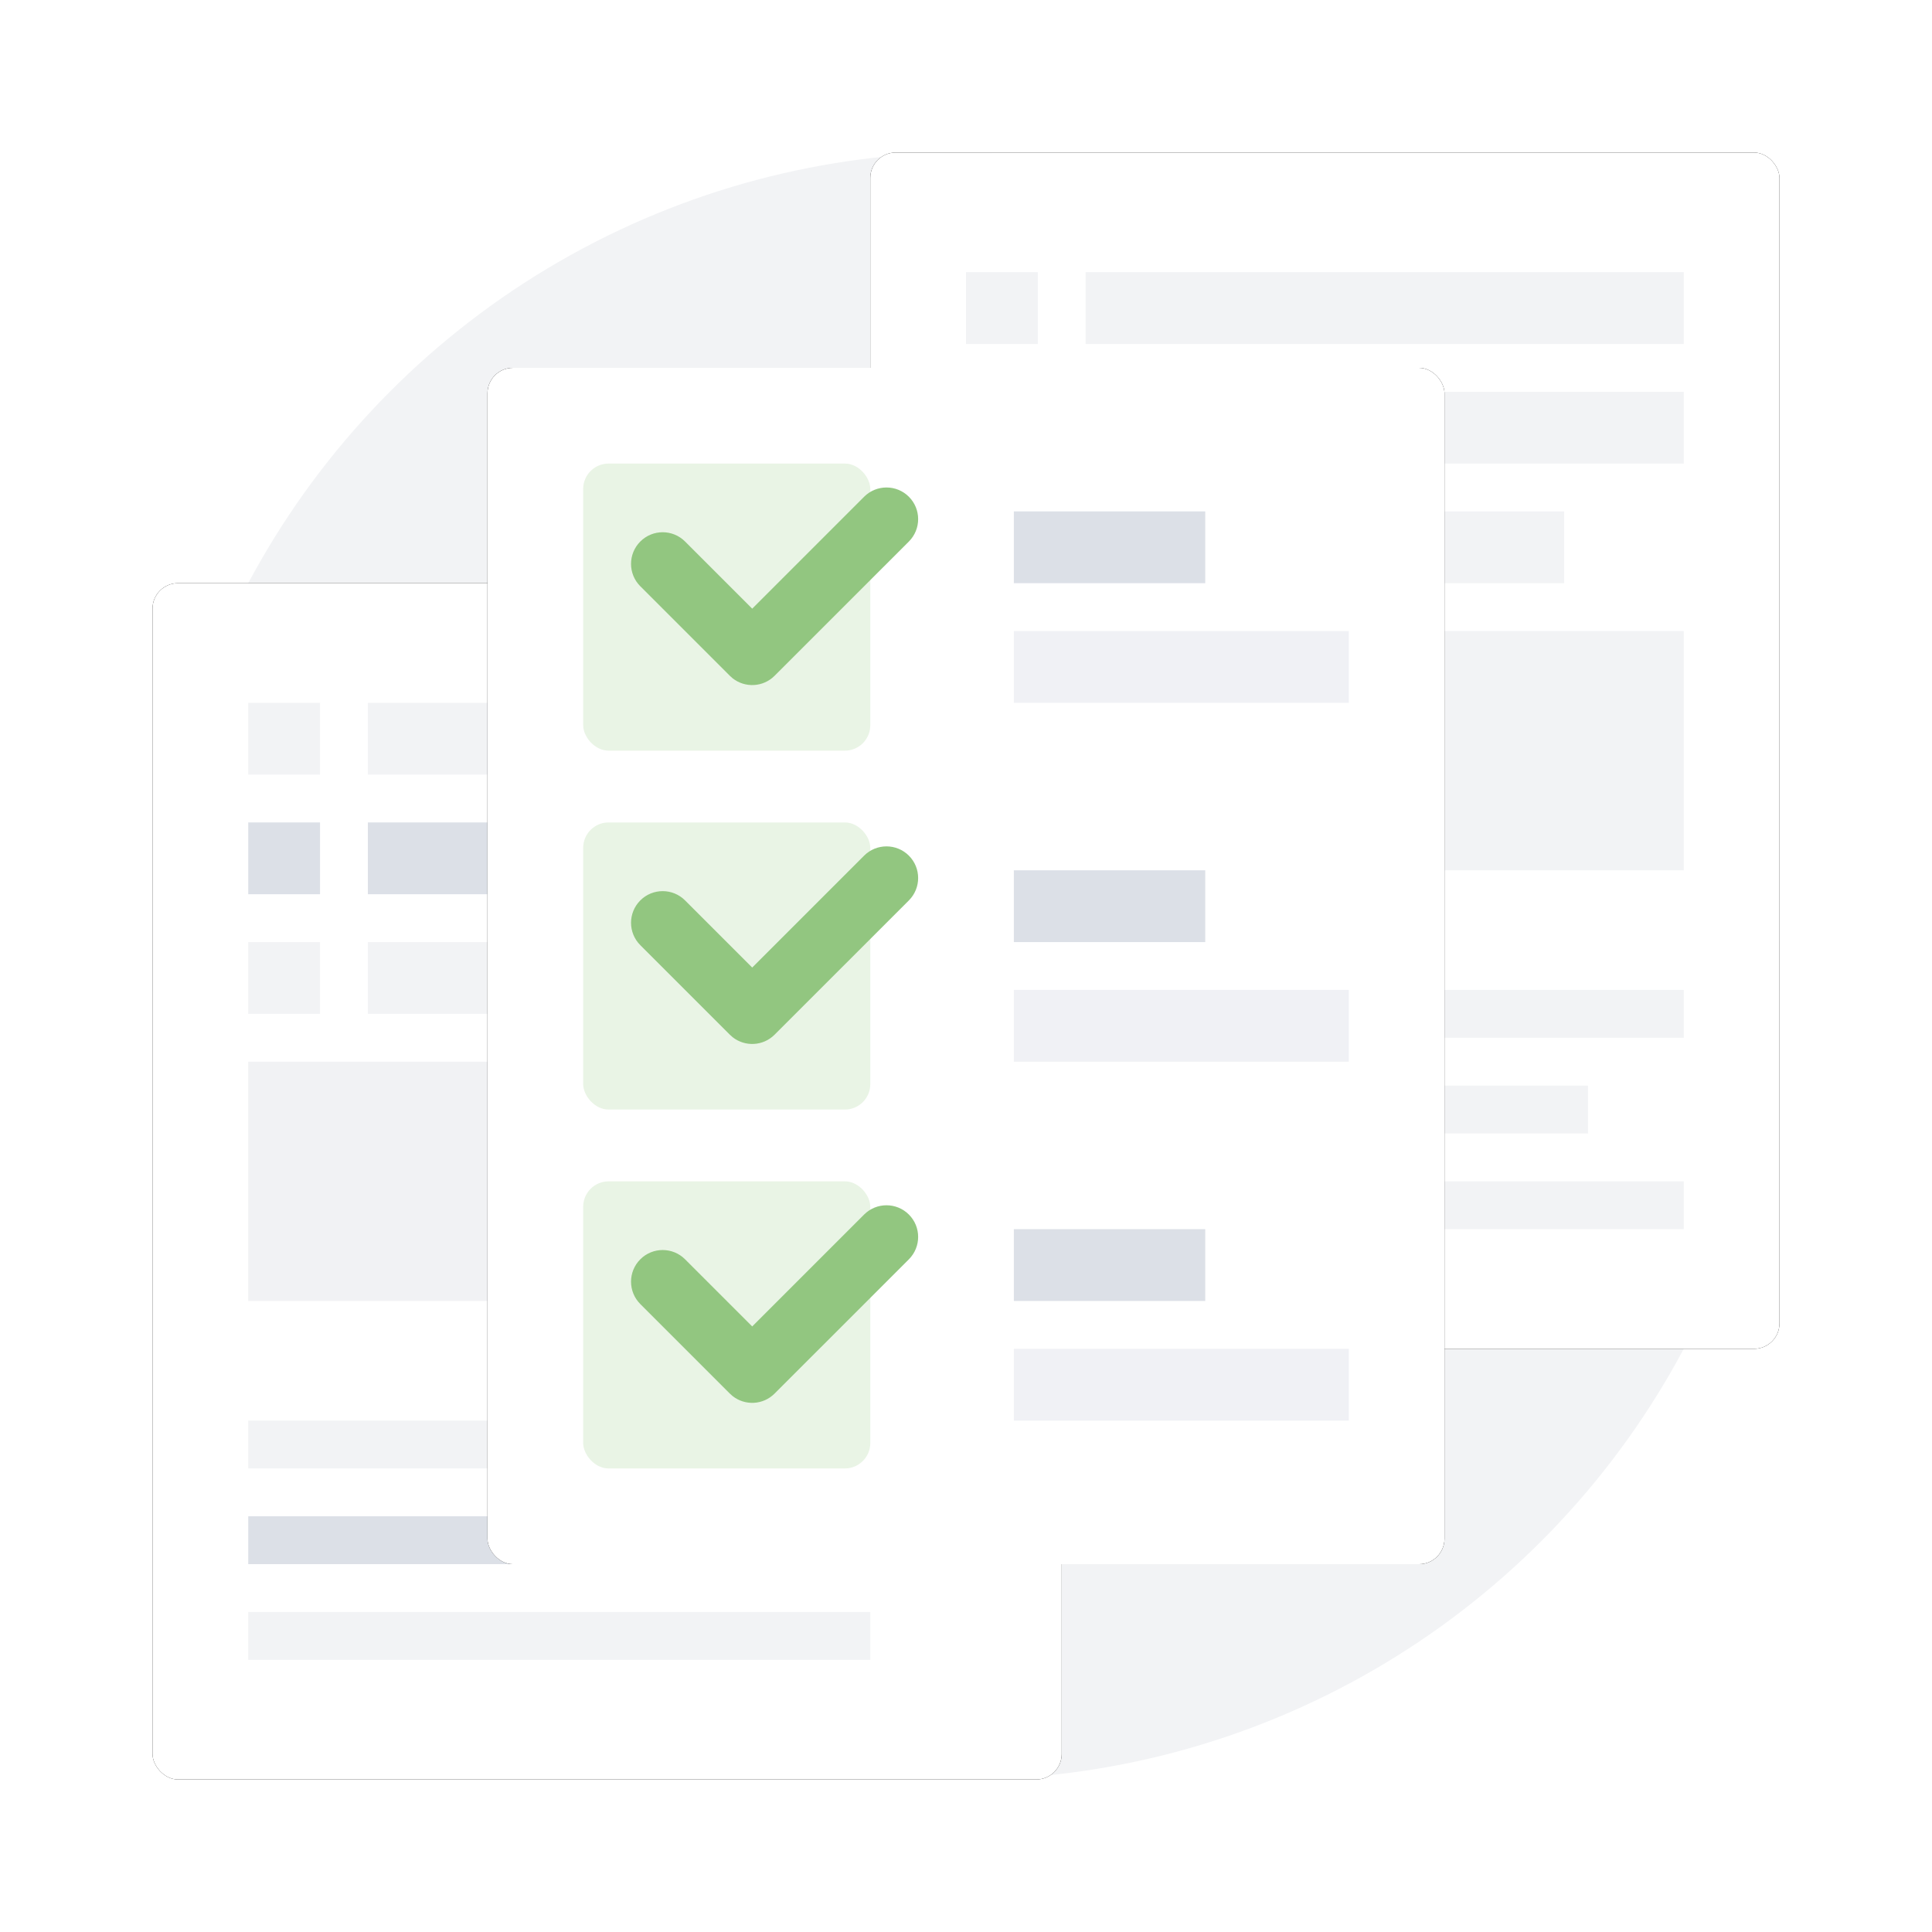 <?xml version="1.0" encoding="UTF-8"?>
<svg width="76px" height="76px" viewBox="0 0 76 76" version="1.1" xmlns="http://www.w3.org/2000/svg" xmlns:xlink="http://www.w3.org/1999/xlink">
    <title>未发现问题</title>
    <defs>
        <rect id="path-1" x="0" y="0" width="35.765" height="47.059" rx="1"></rect>
        <filter x="-25.2%" y="-19.1%" width="150.3%" height="138.2%" filterUnits="objectBoundingBox" id="filter-2">
            <feOffset dx="0" dy="0" in="SourceAlpha" result="shadowOffsetOuter1"></feOffset>
            <feGaussianBlur stdDeviation="3" in="shadowOffsetOuter1" result="shadowBlurOuter1"></feGaussianBlur>
            <feColorMatrix values="0 0 0 0 0.734   0 0 0 0 0.781   0 0 0 0 0.883  0 0 0 0.4 0" type="matrix" in="shadowBlurOuter1"></feColorMatrix>
        </filter>
        <rect id="path-3" x="0" y="0" width="35.765" height="47.059" rx="1"></rect>
        <filter x="-25.2%" y="-19.1%" width="150.3%" height="138.2%" filterUnits="objectBoundingBox" id="filter-4">
            <feOffset dx="0" dy="0" in="SourceAlpha" result="shadowOffsetOuter1"></feOffset>
            <feGaussianBlur stdDeviation="3" in="shadowOffsetOuter1" result="shadowBlurOuter1"></feGaussianBlur>
            <feColorMatrix values="0 0 0 0 0.734   0 0 0 0 0.781   0 0 0 0 0.883  0 0 0 0.4 0" type="matrix" in="shadowBlurOuter1"></feColorMatrix>
        </filter>
        <rect id="path-5" x="13.176" y="8.471" width="37.647" height="47.059" rx="1"></rect>
        <filter x="-23.9%" y="-19.1%" width="147.8%" height="138.2%" filterUnits="objectBoundingBox" id="filter-6">
            <feOffset dx="0" dy="0" in="SourceAlpha" result="shadowOffsetOuter1"></feOffset>
            <feGaussianBlur stdDeviation="3" in="shadowOffsetOuter1" result="shadowBlurOuter1"></feGaussianBlur>
            <feColorMatrix values="0 0 0 0 0.734   0 0 0 0 0.781   0 0 0 0 0.883  0 0 0 0.4 0" type="matrix" in="shadowBlurOuter1"></feColorMatrix>
        </filter>
    </defs>
    <g id="检核任务6.5.3" stroke="none" stroke-width="1" fill="none" fill-rule="evenodd">
        <g id="检核任务-列表备份" transform="translate(-578, -563)">
            <g id="未发现问题" transform="translate(584, 569)">
                <circle id="椭圆形" fill="#F2F3F5" cx="32" cy="32" r="32"></circle>
                <g id="编组-2" transform="translate(0, 16.941)">
                    <g id="矩形">
                        <use fill="black" fill-opacity="1" filter="url(#filter-2)" xlink:href="#path-1"></use>
                        <use fill="#FFFFFF" fill-rule="evenodd" xlink:href="#path-1"></use>
                    </g>
                    <rect id="矩形" fill="#F2F3F5" x="3.765" y="4.706" width="2.824" height="2.824"></rect>
                    <rect id="矩形备份-23" fill="#F2F3F5" x="8.471" y="4.706" width="4.706" height="2.824"></rect>
                    <rect id="矩形备份-24" fill="#DCE0E7" x="8.471" y="9.412" width="4.706" height="2.824"></rect>
                    <rect id="矩形备份-13" fill="#DCE0E7" x="3.765" y="9.412" width="2.824" height="2.824"></rect>
                    <rect id="矩形备份-25" fill="#F2F3F5" x="3.765" y="14.118" width="2.824" height="2.824"></rect>
                    <rect id="矩形备份-15" fill="#F2F3F5" x="8.471" y="14.118" width="11.294" height="2.824"></rect>
                    <rect id="矩形备份-21" fill="#F1F2F4" x="3.765" y="18.824" width="9.412" height="9.412"></rect>
                    <rect id="矩形备份-26" fill="#F2F3F5" x="3.765" y="40.471" width="24.471" height="1.882"></rect>
                    <rect id="矩形备份-28" fill="#DCE0E7" x="3.765" y="36.706" width="24.471" height="1.882"></rect>
                    <rect id="矩形备份-27" fill="#F2F3F5" x="3.765" y="32.941" width="24.471" height="1.882"></rect>
                </g>
                <g id="编组-2" transform="translate(28.235, 0)">
                    <g id="矩形">
                        <use fill="black" fill-opacity="1" filter="url(#filter-4)" xlink:href="#path-3"></use>
                        <use fill="#FFFFFF" fill-rule="evenodd" xlink:href="#path-3"></use>
                    </g>
                    <rect id="矩形" fill="#F2F3F5" x="3.765" y="4.706" width="2.824" height="2.824"></rect>
                    <rect id="矩形备份-23" fill="#F2F3F5" x="8.471" y="4.706" width="23.529" height="2.824"></rect>
                    <rect id="矩形备份-24" fill="#F2F3F5" x="8.471" y="9.412" width="23.529" height="2.824"></rect>
                    <rect id="矩形备份-15" fill="#F2F3F5" x="8.471" y="14.118" width="18.824" height="2.824"></rect>
                    <rect id="矩形备份-21" fill="#F2F3F5" x="22.588" y="18.824" width="9.412" height="9.412"></rect>
                    <rect id="矩形备份-26" fill="#F2F3F5" x="7.529" y="40.471" width="24.471" height="1.882"></rect>
                    <rect id="矩形备份-28" fill="#F2F3F5" x="7.529" y="36.706" width="20.706" height="1.882"></rect>
                    <rect id="矩形备份-27" fill="#F2F3F5" x="7.529" y="32.941" width="24.471" height="1.882"></rect>
                </g>
                <g id="矩形备份-7">
                    <use fill="black" fill-opacity="1" filter="url(#filter-6)" xlink:href="#path-5"></use>
                    <use fill="#FFFFFF" fill-rule="evenodd" xlink:href="#path-5"></use>
                </g>
                <g id="编组-8" transform="translate(16.941, 12.235)">
                    <rect id="矩形" fill="#92C680" opacity="0.202" x="0" y="0" width="11.294" height="11.294" rx="1"></rect>
                    <rect id="矩形" fill="#DCE0E7" x="16.941" y="1.882" width="7.529" height="2.824"></rect>
                    <rect id="矩形备份-8" fill="#F0F1F5" x="16.941" y="6.588" width="13.176" height="2.824"></rect>
                    <path d="M2.247,4.827 C1.761,4.341 1.761,3.553 2.247,3.067 C2.733,2.58 3.522,2.58 4.008,3.067 L6.649,5.708 L11.051,1.306 C11.537,0.82 12.326,0.82 12.812,1.306 C13.298,1.792 13.298,2.58 12.812,3.067 L7.529,8.349 C7.078,8.801 6.366,8.833 5.877,8.446 L5.769,8.349 L2.247,4.827 Z" id="路径" fill="#92C680"></path>
                </g>
                <g id="编组-8备份" transform="translate(16.941, 26.353)">
                    <rect id="矩形" fill="#92C680" opacity="0.202" x="0" y="0" width="11.294" height="11.294" rx="1"></rect>
                    <rect id="矩形" fill="#DCE0E7" x="16.941" y="1.882" width="7.529" height="2.824"></rect>
                    <rect id="矩形备份-8" fill="#F0F1F5" x="16.941" y="6.588" width="13.176" height="2.824"></rect>
                    <path d="M2.247,4.827 C1.761,4.341 1.761,3.553 2.247,3.067 C2.733,2.58 3.522,2.58 4.008,3.067 L6.649,5.708 L11.051,1.306 C11.537,0.82 12.326,0.82 12.812,1.306 C13.298,1.792 13.298,2.58 12.812,3.067 L7.529,8.349 C7.078,8.801 6.366,8.833 5.877,8.446 L5.769,8.349 L2.247,4.827 Z" id="路径" fill="#92C680"></path>
                </g>
                <g id="编组-8备份-2" transform="translate(16.941, 40.471)">
                    <rect id="矩形" fill="#92C680" opacity="0.202" x="0" y="0" width="11.294" height="11.294" rx="1"></rect>
                    <rect id="矩形" fill="#DCE0E7" x="16.941" y="1.882" width="7.529" height="2.824"></rect>
                    <rect id="矩形备份-8" fill="#F0F1F5" x="16.941" y="6.588" width="13.176" height="2.824"></rect>
                    <path d="M2.247,4.827 C1.761,4.341 1.761,3.553 2.247,3.067 C2.733,2.58 3.522,2.58 4.008,3.067 L6.649,5.708 L11.051,1.306 C11.537,0.82 12.326,0.82 12.812,1.306 C13.298,1.792 13.298,2.58 12.812,3.067 L7.529,8.349 C7.078,8.801 6.366,8.833 5.877,8.446 L5.769,8.349 L2.247,4.827 Z" id="路径" fill="#92C680"></path>
                </g>
            </g>
        </g>
    </g>
</svg>